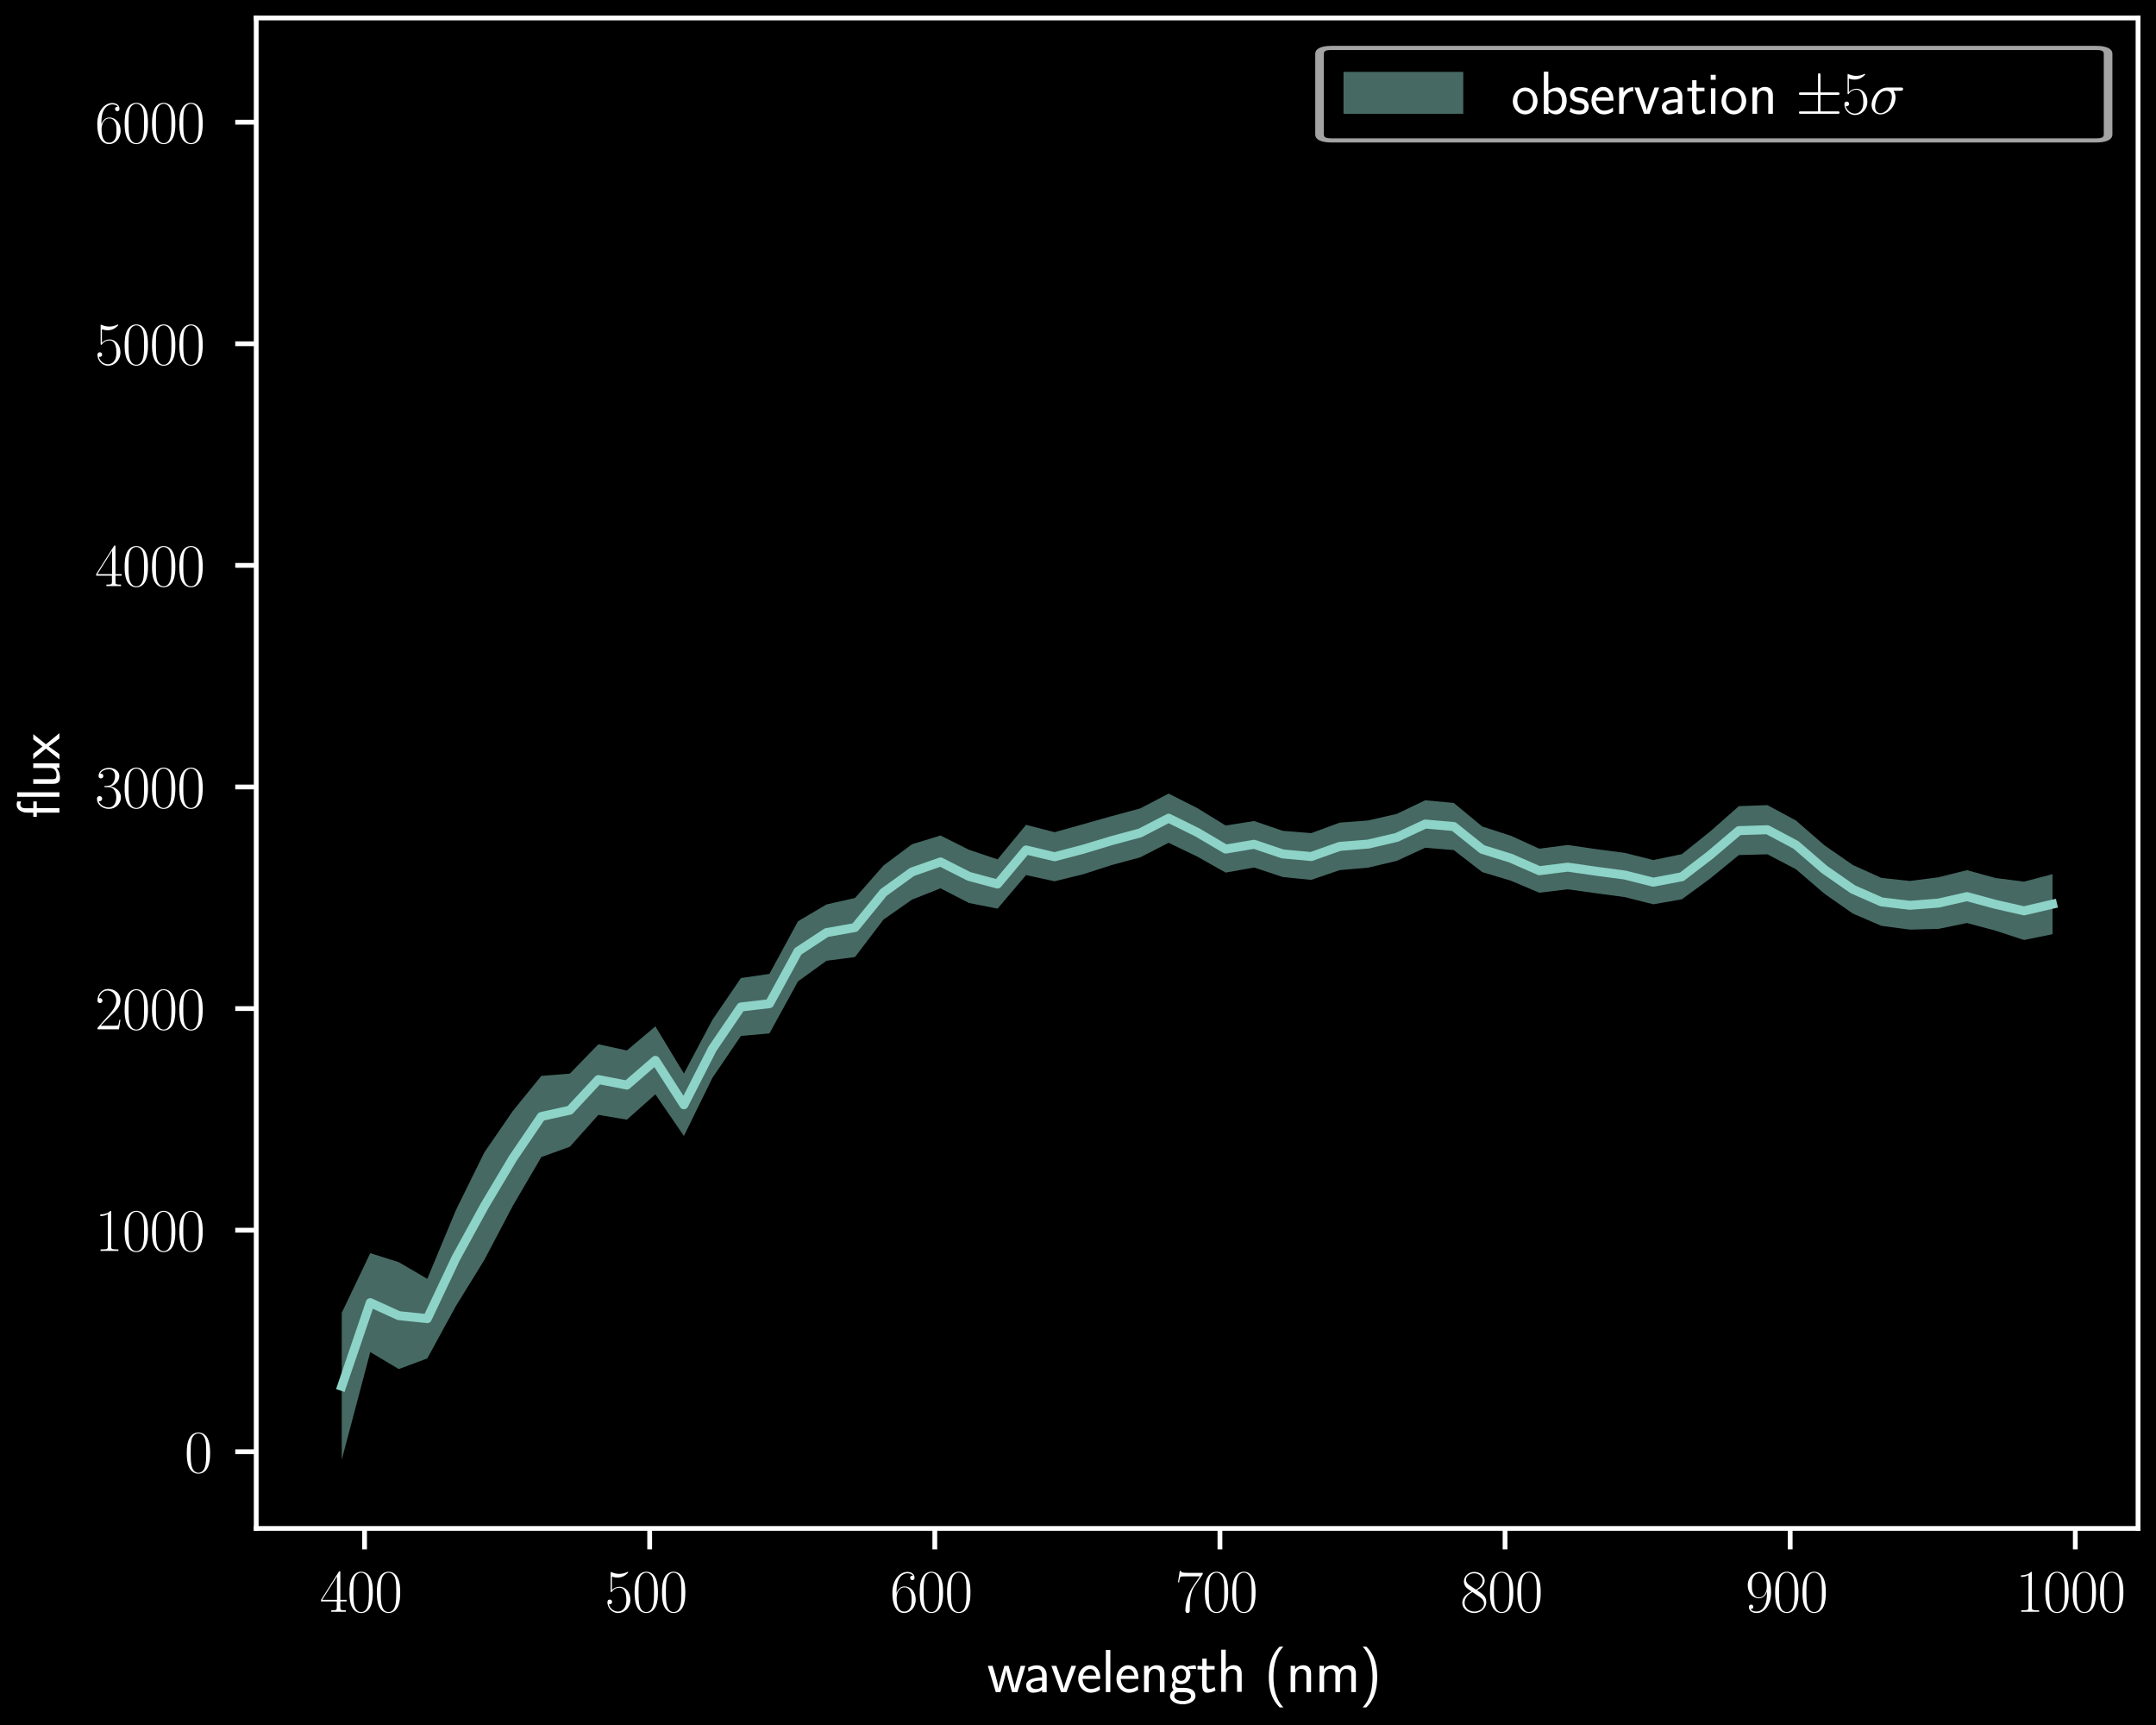 <?xml version="1.0" encoding="UTF-8" standalone="no"?>
<svg
   width="360pt"
   height="288pt"
   viewBox="0 0 360 288"
   version="1.1"
   id="svg3130"
   sodipodi:docname="empirical_extcurve_example_flux (1).svg"
   inkscape:version="1.1.2 (0a00cf5339, 2022-02-04)"
   xmlns:inkscape="http://www.inkscape.org/namespaces/inkscape"
   xmlns:sodipodi="http://sodipodi.sourceforge.net/DTD/sodipodi-0.dtd"
   xmlns:xlink="http://www.w3.org/1999/xlink"
   xmlns="http://www.w3.org/2000/svg"
   xmlns:svg="http://www.w3.org/2000/svg"
   xmlns:rdf="http://www.w3.org/1999/02/22-rdf-syntax-ns#"
   xmlns:cc="http://creativecommons.org/ns#"
   xmlns:dc="http://purl.org/dc/elements/1.1/">
  <sodipodi:namedview
     id="namedview3132"
     pagecolor="#ffffff"
     bordercolor="#999999"
     borderopacity="1"
     inkscape:pageshadow="0"
     inkscape:pageopacity="0"
     inkscape:pagecheckerboard="0"
     inkscape:document-units="pt"
     showgrid="false"
     inkscape:zoom="1.5289827"
     inkscape:cx="312.95318"
     inkscape:cy="208.30844"
     inkscape:window-width="1440"
     inkscape:window-height="836"
     inkscape:window-x="0"
     inkscape:window-y="0"
     inkscape:window-maximized="1"
     inkscape:current-layer="svg3130" />
  <defs
     id="defs2493">
    <style
       type="text/css"
       id="style2491">*{stroke-linejoin: round; stroke-linecap: butt}</style>
  </defs>
  <g
     id="patch_1">
    <path
       d="M 0,288 H 360 V 0 H 0 Z"
       id="path2495" />
  </g>
  <g
     id="patch_2">
    <path
       d="M 42.781,255.181 H 357 V 3 H 42.781 Z"
       id="path2498" />
  </g>
  <g
     id="PolyCollection_1">
    <path
       d="m 57.064,219.181 v 24.538 l 4.761,-17.976 4.761,2.831 4.761,-1.775 4.761,-8.718 4.761,-7.715 4.761,-9.046 4.761,-8.138 4.761,-1.725 4.761,-5.323 4.761,0.806 4.761,-4.235 4.761,6.955 4.761,-9.709 4.761,-6.994 4.761,-0.421 4.761,-8.68 4.761,-3.448 4.761,-0.625 4.761,-6.255 4.761,-3.327 4.761,-1.885 4.761,2.446 4.761,0.946 4.761,-5.607 4.761,1.036 4.761,-1.169 4.761,-1.532 4.761,-1.286 4.761,-2.44 4.761,2.293 4.761,2.684 4.761,-0.849 4.761,1.584 4.761,0.484 4.761,-1.631 4.761,-0.414 4.761,-1.131 4.761,-2.191 4.761,0.39 4.761,3.68 4.761,1.426 4.761,2.012 4.761,-0.574 4.761,0.671 4.761,0.639 4.761,1.196 4.761,-0.832 4.761,-3.496 4.761,-3.891 4.761,-0.127 4.761,2.493 4.761,4.085 4.761,3.326 4.761,2.041 4.761,0.63 4.761,-0.123 4.761,-0.981 4.761,1.279 4.761,1.558 4.761,-0.968 v -10.027 0 l -4.761,1.251 -4.761,-0.608 -4.761,-1.306 -4.761,1.183 -4.761,0.621 -4.761,-0.513 -4.761,-2.149 -4.761,-3.297 -4.761,-4.141 -4.761,-2.565 -4.761,0.17 -4.761,4.2 -4.761,3.818 -4.761,0.981 -4.761,-1.195 -4.761,-0.623 -4.761,-0.699 -4.761,0.62 -4.761,-2.161 -4.761,-1.537 -4.761,-3.939 -4.761,-0.444 -4.761,2.273 -4.761,1.098 -4.761,0.36 -4.761,1.754 -4.761,-0.388 -4.761,-1.634 -4.761,0.754 -4.761,-2.931 -4.761,-2.401 -4.761,2.484 -4.761,1.28 -4.761,1.348 -4.761,1.334 -4.761,-1.234 -4.761,5.769 -4.761,-1.6 -4.761,-2.384 -4.761,1.456 -4.761,3.555 -4.761,5.422 -4.761,1.077 -4.761,2.813 -4.761,8.779 -4.761,0.696 -4.761,6.971 -4.761,8.971 -4.761,-7.874 -4.761,4.02 -4.761,-1.035 -4.761,4.904 -4.761,0.378 -4.761,5.856 -4.761,6.927 -4.761,9.67 -4.761,11.429 -4.761,-2.778 -4.761,-1.507 z"
       clip-path="url(#p4f2db2c097)"
       style="fill:#8dd3c7;fill-opacity:0.5"
       id="path2501" />
  </g>
  <g
     id="matplotlib.axis_1">
    <g
       id="xtick_1">
      <g
         id="line2d_1">
        <defs
           id="defs2508">
          <path
             id="mc7f098a508"
             d="M 0,0 V 3.5"
             style="stroke:#ffffff;stroke-width:0.8" />
        </defs>
        <g
           id="g2512">
          <use
             xlink:href="#mc7f098a508"
             x="60.873"
             y="255.181"
             style="fill:#ffffff;stroke:#ffffff;stroke-width:0.8"
             id="use2510"
             width="100%"
             height="100%" />
        </g>
      </g>
      <g
         id="text_1">
        <!-- $\mathdefault{400}$ -->
        <g
           style="fill:#ffffff"
           transform="matrix(0.1,0,0,-0.1,53.401,269.1)"
           id="g2525">
          <defs
             id="defs2517">
            <path
               id="CMR17-34"
               d="m 2150,4122 c 0,134 -6,134 -121,134 L 128,1254 V 1088 H 1779 V 457 c 0,-233 -13,-297 -461,-297 H 1197 V 0 c 205,0 550,0 768,0 217,0 563,0 768,0 v 160 h -122 c -448,0 -461,64 -461,297 v 631 h 653 v 166 H 2150 Z M 1798,3703 V 1254 H 256 Z"
               transform="scale(0.016)" />
            <path
               id="CMR17-30"
               d="m 2688,2025 c 0,391 -6,1055 -275,1566 -237,448 -615,607 -947,607 -308,0 -698,-140 -941,-601 C 269,3118 243,2524 243,2025 c 0,-364 7,-919 205,-1406 275,-658 768,-747 1018,-747 294,0 742,121 1004,728 192,442 218,959 218,1425 z M 1466,-26 c -410,0 -653,351 -743,838 -70,376 -70,926 -70,1284 0,492 0,901 83,1291 122,542 480,709 730,709 262,0 601,-173 723,-696 83,-364 89,-793 89,-1304 0,-416 0,-927 -76,-1304 C 2067,95 1690,-26 1466,-26 Z"
               transform="scale(0.016)" />
          </defs>
          <use
             xlink:href="#CMR17-34"
             transform="scale(0.996)"
             id="use2519"
             x="0"
             y="0"
             width="100%"
             height="100%" />
          <use
             xlink:href="#CMR17-30"
             transform="matrix(0.996,0,0,0.996,45.69,0)"
             id="use2521"
             x="0"
             y="0"
             width="100%"
             height="100%" />
          <use
             xlink:href="#CMR17-30"
             transform="matrix(0.996,0,0,0.996,91.381,0)"
             id="use2523"
             x="0"
             y="0"
             width="100%"
             height="100%" />
        </g>
      </g>
    </g>
    <g
       id="xtick_2">
      <g
         id="line2d_2">
        <g
           id="g2531">
          <use
             xlink:href="#mc7f098a508"
             x="108.481"
             y="255.181"
             style="fill:#ffffff;stroke:#ffffff;stroke-width:0.8"
             id="use2529"
             width="100%"
             height="100%" />
        </g>
      </g>
      <g
         id="text_2">
        <!-- $\mathdefault{500}$ -->
        <g
           style="fill:#ffffff"
           transform="matrix(0.1,0,0,-0.1,101.009,269.1)"
           id="g2543">
          <defs
             id="defs2535">
            <path
               id="CMR17-35"
               d="m 730,3692 c 64,-26 326,-108 595,-108 595,0 921,327 1107,516 0,57 0,92 -38,92 -7,0 -20,0 -71,-29 -224,-105 -486,-190 -806,-190 -192,0 -480,26 -794,166 -70,32 -83,32 -89,32 -32,0 -39,-7 -39,-134 V 2203 c 0,-114 0,-146 64,-146 32,0 45,13 77,57 205,287 486,408 806,408 224,0 704,-140 704,-1233 0,-204 0,-574 -192,-868 C 1894,159 1645,25 1370,25 947,25 518,320 403,814 c 26,-7 77,-19 103,-19 83,0 243,45 243,243 0,172 -122,242 -243,242 -148,0 -244,-90 -244,-269 0,-557 442,-1139 1120,-1139 660,0 1287,568 1287,1392 0,766 -499,1360 -1120,1360 -327,0 -602,-121 -819,-350 z"
               transform="scale(0.016)" />
          </defs>
          <use
             xlink:href="#CMR17-35"
             transform="scale(0.996)"
             id="use2537"
             x="0"
             y="0"
             width="100%"
             height="100%" />
          <use
             xlink:href="#CMR17-30"
             transform="matrix(0.996,0,0,0.996,45.69,0)"
             id="use2539"
             x="0"
             y="0"
             width="100%"
             height="100%" />
          <use
             xlink:href="#CMR17-30"
             transform="matrix(0.996,0,0,0.996,91.381,0)"
             id="use2541"
             x="0"
             y="0"
             width="100%"
             height="100%" />
        </g>
      </g>
    </g>
    <g
       id="xtick_3">
      <g
         id="line2d_3">
        <g
           id="g2549">
          <use
             xlink:href="#mc7f098a508"
             x="156.09"
             y="255.181"
             style="fill:#ffffff;stroke:#ffffff;stroke-width:0.8"
             id="use2547"
             width="100%"
             height="100%" />
        </g>
      </g>
      <g
         id="text_3">
        <!-- $\mathdefault{600}$ -->
        <g
           style="fill:#ffffff"
           transform="matrix(0.1,0,0,-0.1,148.618,269.1)"
           id="g2561">
          <defs
             id="defs2553">
            <path
               id="CMR17-36"
               d="m 678,2176 c 0,1514 717,1856 1133,1856 135,0 461,-23 589,-256 -102,0 -294,0 -294,-223 0,-172 140,-230 230,-230 58,0 230,25 230,237 0,394 -320,619 -761,619 -762,0 -1562,-789 -1562,-2195 0,-1731 723,-2112 1235,-2112 621,0 1210,555 1210,1411 0,798 -518,1379 -1171,1379 -391,0 -679,-255 -839,-702 z M 1478,25 c -787,0 -787,1175 -787,1411 0,460 218,1124 813,1124 109,0 422,0 634,-440 115,-250 115,-511 115,-831 0,-345 0,-599 -135,-855 C 1978,171 1773,25 1478,25 Z"
               transform="scale(0.016)" />
          </defs>
          <use
             xlink:href="#CMR17-36"
             transform="scale(0.996)"
             id="use2555"
             x="0"
             y="0"
             width="100%"
             height="100%" />
          <use
             xlink:href="#CMR17-30"
             transform="matrix(0.996,0,0,0.996,45.69,0)"
             id="use2557"
             x="0"
             y="0"
             width="100%"
             height="100%" />
          <use
             xlink:href="#CMR17-30"
             transform="matrix(0.996,0,0,0.996,91.381,0)"
             id="use2559"
             x="0"
             y="0"
             width="100%"
             height="100%" />
        </g>
      </g>
    </g>
    <g
       id="xtick_4">
      <g
         id="line2d_4">
        <g
           id="g2567">
          <use
             xlink:href="#mc7f098a508"
             x="203.699"
             y="255.181"
             style="fill:#ffffff;stroke:#ffffff;stroke-width:0.8"
             id="use2565"
             width="100%"
             height="100%" />
        </g>
      </g>
      <g
         id="text_4">
        <!-- $\mathdefault{700}$ -->
        <g
           style="fill:#ffffff"
           transform="matrix(0.1,0,0,-0.1,196.227,269.1)"
           id="g2579">
          <defs
             id="defs2571">
            <path
               id="CMR17-37"
               d="m 2886,3941 v 140 H 1382 c -748,0 -761,84 -787,207 H 480 L 294,3094 h 116 c 19,121 64,446 140,567 39,51 512,51 621,51 H 2579 L 1869,2661 C 1395,1954 1069,999 1069,165 c 0,-76 0,-293 230,-293 231,0 231,217 231,299 v 294 c 0,1043 179,1731 473,2171 z"
               transform="scale(0.016)" />
          </defs>
          <use
             xlink:href="#CMR17-37"
             transform="scale(0.996)"
             id="use2573"
             x="0"
             y="0"
             width="100%"
             height="100%" />
          <use
             xlink:href="#CMR17-30"
             transform="matrix(0.996,0,0,0.996,45.69,0)"
             id="use2575"
             x="0"
             y="0"
             width="100%"
             height="100%" />
          <use
             xlink:href="#CMR17-30"
             transform="matrix(0.996,0,0,0.996,91.381,0)"
             id="use2577"
             x="0"
             y="0"
             width="100%"
             height="100%" />
        </g>
      </g>
    </g>
    <g
       id="xtick_5">
      <g
         id="line2d_5">
        <g
           id="g2585">
          <use
             xlink:href="#mc7f098a508"
             x="251.308"
             y="255.181"
             style="fill:#ffffff;stroke:#ffffff;stroke-width:0.8"
             id="use2583"
             width="100%"
             height="100%" />
        </g>
      </g>
      <g
         id="text_5">
        <!-- $\mathdefault{800}$ -->
        <g
           style="fill:#ffffff"
           transform="matrix(0.1,0,0,-0.1,243.836,269.1)"
           id="g2597">
          <defs
             id="defs2589">
            <path
               id="CMR17-38"
               d="m 1741,2264 c 403,203 813,509 813,999 0,578 -564,916 -1082,916 -582,0 -1094,-420 -1094,-999 0,-159 38,-433 288,-675 64,-63 332,-254 505,-375 C 883,1983 211,1634 211,934 211,279 838,-128 1459,-128 c 685,0 1261,490 1261,1138 0,580 -390,847 -646,1019 z m -839,558 c -51,32 -307,229 -307,529 0,388 403,681 864,681 506,0 877,-356 877,-770 0,-593 -666,-931 -698,-931 -6,0 -12,0 -64,39 z M 2080,1519 c 96,-70 403,-279 403,-668 C 2483,381 2010,25 1472,25 890,25 448,438 448,940 c 0,503 390,922 832,1120 z"
               transform="scale(0.016)" />
          </defs>
          <use
             xlink:href="#CMR17-38"
             transform="scale(0.996)"
             id="use2591"
             x="0"
             y="0"
             width="100%"
             height="100%" />
          <use
             xlink:href="#CMR17-30"
             transform="matrix(0.996,0,0,0.996,45.69,0)"
             id="use2593"
             x="0"
             y="0"
             width="100%"
             height="100%" />
          <use
             xlink:href="#CMR17-30"
             transform="matrix(0.996,0,0,0.996,91.381,0)"
             id="use2595"
             x="0"
             y="0"
             width="100%"
             height="100%" />
        </g>
      </g>
    </g>
    <g
       id="xtick_6">
      <g
         id="line2d_6">
        <g
           id="g2603">
          <use
             xlink:href="#mc7f098a508"
             x="298.917"
             y="255.181"
             style="fill:#ffffff;stroke:#ffffff;stroke-width:0.8"
             id="use2601"
             width="100%"
             height="100%" />
        </g>
      </g>
      <g
         id="text_6">
        <!-- $\mathdefault{900}$ -->
        <g
           style="fill:#ffffff"
           transform="matrix(0.1,0,0,-0.1,291.445,269.1)"
           id="g2615">
          <defs
             id="defs2607">
            <path
               id="CMR17-39"
               d="M 2253,1864 C 2253,464 1670,31 1190,31 c -147,0 -505,0 -652,263 166,-26 288,63 288,224 0,174 -141,231 -231,231 -57,0 -230,-26 -230,-243 0,-435 377,-634 838,-634 736,0 1485,802 1485,2201 0,1744 -717,2106 -1203,2106 -634,0 -1242,-551 -1242,-1401 0,-787 519,-1370 1171,-1370 538,0 775,495 839,704 z m -826,-354 c -173,0 -416,32 -614,412 -135,247 -135,539 -135,849 0,375 0,634 180,913 89,133 256,348 627,348 755,0 755,-1147 755,-1400 0,-450 -205,-1122 -813,-1122 z"
               transform="scale(0.016)" />
          </defs>
          <use
             xlink:href="#CMR17-39"
             transform="scale(0.996)"
             id="use2609"
             x="0"
             y="0"
             width="100%"
             height="100%" />
          <use
             xlink:href="#CMR17-30"
             transform="matrix(0.996,0,0,0.996,45.69,0)"
             id="use2611"
             x="0"
             y="0"
             width="100%"
             height="100%" />
          <use
             xlink:href="#CMR17-30"
             transform="matrix(0.996,0,0,0.996,91.381,0)"
             id="use2613"
             x="0"
             y="0"
             width="100%"
             height="100%" />
        </g>
      </g>
    </g>
    <g
       id="xtick_7">
      <g
         id="line2d_7">
        <g
           id="g2621">
          <use
             xlink:href="#mc7f098a508"
             x="346.526"
             y="255.181"
             style="fill:#ffffff;stroke:#ffffff;stroke-width:0.8"
             id="use2619"
             width="100%"
             height="100%" />
        </g>
      </g>
      <g
         id="text_7">
        <!-- $\mathdefault{1000}$ -->
        <g
           style="fill:#ffffff"
           transform="matrix(0.1,0,0,-0.1,336.563,269.1)"
           id="g2635">
          <defs
             id="defs2625">
            <path
               id="CMR17-31"
               d="m 1702,4058 c 0,134 -6,134 -96,134 -249,-276 -627,-365 -985,-365 -19,0 -51,0 -58,-19 -6,-13 -6,-26 -6,-160 198,0 531,38 787,191 V 461 C 1344,236 1331,160 781,160 H 589 V 0 c 307,0 627,0 934,0 307,0 627,0 935,0 v 160 h -192 c -551,0 -564,70 -564,298 z"
               transform="scale(0.016)" />
          </defs>
          <use
             xlink:href="#CMR17-31"
             transform="scale(0.996)"
             id="use2627"
             x="0"
             y="0"
             width="100%"
             height="100%" />
          <use
             xlink:href="#CMR17-30"
             transform="matrix(0.996,0,0,0.996,45.69,0)"
             id="use2629"
             x="0"
             y="0"
             width="100%"
             height="100%" />
          <use
             xlink:href="#CMR17-30"
             transform="matrix(0.996,0,0,0.996,91.381,0)"
             id="use2631"
             x="0"
             y="0"
             width="100%"
             height="100%" />
          <use
             xlink:href="#CMR17-30"
             transform="matrix(0.996,0,0,0.996,137.071,0)"
             id="use2633"
             x="0"
             y="0"
             width="100%"
             height="100%" />
        </g>
      </g>
    </g>
    <g
       id="text_8">
      <!-- wavelength (nm) -->
      <g
         style="fill:#ffffff"
         transform="matrix(0.1,0,0,-0.1,164.814,282.509)"
         id="g2681">
        <defs
           id="defs2651">
          <path
             id="CMSS17-77"
             d="M 4013,2752 H 3526 L 3187,1601 C 3117,1358 2918,685 2893,371 h -7 c -12,193 -121,653 -300,1262 L 2259,2752 H 1818 L 1498,1658 C 1338,1101 1216,627 1203,371 h -6 C 1171,749 909,1633 870,1773 L 582,2752 H 83 L 915,0 h 487 c 332,1096 588,1943 608,2370 12,-210 121,-663 185,-886 L 2618,0 h 563 z"
             transform="scale(0.016)" />
          <path
             id="CMSS17-61"
             d="m 2406,1791 c 0,601 -428,1017 -1004,1017 -282,0 -589,-51 -941,-255 l 38,-418 c 160,113 435,297 896,297 327,0 525,-252 525,-650 V 1536 C 896,1536 256,1238 256,726 256,461 416,-64 947,-64 c 96,0 615,0 986,281 V -19 h 473 z M 1920,816 c 0,-115 0,-268 -192,-382 -166,-109 -378,-109 -467,-109 -320,0 -538,186 -538,419 0,467 999,467 1197,467 z"
             transform="scale(0.016)" />
          <path
             id="CMSS17-76"
             d="M 2675,2752 H 2176 L 1747,1556 C 1613,1165 1421,627 1389,352 h -7 c -12,116 -64,282 -96,397 -38,141 -89,307 -128,423 L 595,2752 H 83 L 1094,0 h 570 z"
             transform="scale(0.016)" />
          <path
             id="CMSS17-65"
             d="m 2502,1377 c 0,213 -12,626 -217,968 -224,368 -589,471 -864,471 C 755,2816 192,2188 192,1375 192,582 774,-64 1510,-64 c 288,0 640,83 960,312 0,26 -12,166 -19,172 0,13 -19,210 -19,236 C 2125,407 1773,325 1517,325 1107,325 666,667 646,1377 Z M 698,1728 c 83,356 364,693 723,693 96,0 544,0 659,-693 z"
             transform="scale(0.016)" />
          <path
             id="CMSS17-6c"
             d="M 947,4416 H 474 V 0 h 473 z"
             transform="scale(0.016)" />
          <path
             id="CMSS17-6e"
             d="m 2618,1877 c 0,406 -96,939 -820,939 -409,0 -678,-210 -857,-427 v 369 H 474 V 0 h 486 v 1559 c 0,405 154,869 589,869 563,0 582,-380 582,-599 V 0 h 487 z"
             transform="scale(0.016)" />
          <path
             id="CMSS17-67"
             d="m 2848,2808 c -365,0 -678,-70 -934,-191 -212,160 -429,191 -576,191 -557,0 -980,-459 -980,-994 0,-346 192,-607 205,-619 C 448,1035 384,863 384,672 384,448 474,289 544,200 211,-3 166,-314 166,-435 c 0,-463 583,-845 1332,-845 755,0 1337,382 1337,852 0,876 -979,876 -1248,876 h -518 c -96,0 -352,0 -352,343 0,130 57,213 64,219 96,-70 294,-178 557,-178 531,0 972,446 972,995 0,305 -140,528 -198,605 h 19 c 19,0 288,0 384,0 205,0 224,-3 403,-13 z M 1338,1182 c -218,0 -525,133 -525,641 0,552 352,641 518,641 218,0 525,-133 525,-641 0,-552 -352,-641 -518,-641 z M 1581,-10 c 153,0 800,0 800,-432 0,-272 -397,-487 -877,-487 -486,0 -883,209 -883,494 0,32 0,425 441,425 z"
             transform="scale(0.016)" />
          <path
             id="CMSS17-74"
             d="m 1069,2368 h 832 v 369 h -832 v 783 H 614 V 2737 H 109 V 2368 H 602 V 749 c 0,-365 83,-813 505,-813 320,0 615,89 896,236 L 1901,548 C 1747,414 1562,337 1363,337 c -281,0 -294,359 -294,519 z"
             transform="scale(0.016)" />
          <path
             id="CMSS17-68"
             d="m 2618,1891 c 0,401 -96,929 -820,929 -403,0 -665,-197 -851,-413 V 4448 H 474 V 32 h 486 v 1541 c 0,400 154,859 589,859 563,0 582,-376 582,-593 V 32 h 487 z"
             transform="scale(0.016)" />
          <path
             id="CMSS17-28"
             d="M 1613,4768 C 1267,4417 474,3601 474,1588 c 0,-2021 793,-2831 1139,-3188 h 390 C 1216,-784 960,357 960,1581 c 0,1217 243,2365 1043,3187 z"
             transform="scale(0.016)" />
          <path
             id="CMSS17-6d"
             d="m 4288,1877 c 0,431 -109,939 -826,939 -480,0 -768,-300 -896,-485 -115,339 -384,485 -768,485 -435,0 -710,-248 -857,-427 v 369 H 474 V 0 h 486 v 1559 c 0,380 141,869 595,869 583,0 583,-412 583,-599 V 0 h 486 v 1559 c 0,380 141,869 595,869 583,0 583,-412 583,-599 V 0 h 486 z"
             transform="scale(0.016)" />
          <path
             id="CMSS17-29"
             d="m 723,-1600 c 346,351 1139,1167 1139,3181 0,2020 -793,2830 -1139,3187 H 333 C 1120,3952 1376,2811 1376,1588 1376,370 1133,-778 333,-1600 Z"
             transform="scale(0.016)" />
        </defs>
        <use
           xlink:href="#CMSS17-77"
           transform="scale(0.996)"
           id="use2653"
           x="0"
           y="0"
           width="100%"
           height="100%" />
        <use
           xlink:href="#CMSS17-61"
           transform="matrix(0.996,0,0,0.996,61.217,0)"
           id="use2655"
           x="0"
           y="0"
           width="100%"
           height="100%" />
        <use
           xlink:href="#CMSS17-76"
           transform="matrix(0.996,0,0,0.996,106.139,0)"
           id="use2657"
           x="0"
           y="0"
           width="100%"
           height="100%" />
        <use
           xlink:href="#CMSS17-65"
           transform="matrix(0.996,0,0,0.996,149.139,0)"
           id="use2659"
           x="0"
           y="0"
           width="100%"
           height="100%" />
        <use
           xlink:href="#CMSS17-6c"
           transform="matrix(0.996,0,0,0.996,190.778,0)"
           id="use2661"
           x="0"
           y="0"
           width="100%"
           height="100%" />
        <use
           xlink:href="#CMSS17-65"
           transform="matrix(0.996,0,0,0.996,212.959,0)"
           id="use2663"
           x="0"
           y="0"
           width="100%"
           height="100%" />
        <use
           xlink:href="#CMSS17-6e"
           transform="matrix(0.996,0,0,0.996,254.598,0)"
           id="use2665"
           x="0"
           y="0"
           width="100%"
           height="100%" />
        <use
           xlink:href="#CMSS17-67"
           transform="matrix(0.996,0,0,0.996,302.802,0)"
           id="use2667"
           x="0"
           y="0"
           width="100%"
           height="100%" />
        <use
           xlink:href="#CMSS17-74"
           transform="matrix(0.996,0,0,0.996,349.646,0)"
           id="use2669"
           x="0"
           y="0"
           width="100%"
           height="100%" />
        <use
           xlink:href="#CMSS17-68"
           transform="matrix(0.996,0,0,0.996,383.478,0)"
           id="use2671"
           x="0"
           y="0"
           width="100%"
           height="100%" />
        <use
           xlink:href="#CMSS17-28"
           transform="matrix(0.996,0,0,0.996,462.912,0)"
           id="use2673"
           x="0"
           y="0"
           width="100%"
           height="100%" />
        <use
           xlink:href="#CMSS17-6e"
           transform="matrix(0.996,0,0,0.996,499.346,0)"
           id="use2675"
           x="0"
           y="0"
           width="100%"
           height="100%" />
        <use
           xlink:href="#CMSS17-6d"
           transform="matrix(0.996,0,0,0.996,547.551,0)"
           id="use2677"
           x="0"
           y="0"
           width="100%"
           height="100%" />
        <use
           xlink:href="#CMSS17-29"
           transform="matrix(0.996,0,0,0.996,621.78,0)"
           id="use2679"
           x="0"
           y="0"
           width="100%"
           height="100%" />
      </g>
    </g>
  </g>
  <g
     id="matplotlib.axis_2">
    <g
       id="ytick_1">
      <g
         id="line2d_8">
        <defs
           id="defs2686">
          <path
             id="m7441fdd883"
             d="M 0,0 H -3.5"
             style="stroke:#ffffff;stroke-width:0.8" />
        </defs>
        <g
           id="g2690">
          <use
             xlink:href="#m7441fdd883"
             x="42.781"
             y="242.382"
             style="fill:#ffffff;stroke:#ffffff;stroke-width:0.8"
             id="use2688"
             width="100%"
             height="100%" />
        </g>
      </g>
      <g
         id="text_9">
        <!-- $\mathdefault{0}$ -->
        <g
           style="fill:#ffffff"
           transform="matrix(0.1,0,0,-0.1,30.8,245.841)"
           id="g2695">
          <use
             xlink:href="#CMR17-30"
             transform="scale(0.996)"
             id="use2693"
             x="0"
             y="0"
             width="100%"
             height="100%" />
        </g>
      </g>
    </g>
    <g
       id="ytick_2">
      <g
         id="line2d_9">
        <g
           id="g2701">
          <use
             xlink:href="#m7441fdd883"
             x="42.781"
             y="205.385"
             style="fill:#ffffff;stroke:#ffffff;stroke-width:0.8"
             id="use2699"
             width="100%"
             height="100%" />
        </g>
      </g>
      <g
         id="text_10">
        <!-- $\mathdefault{1000}$ -->
        <g
           style="fill:#ffffff"
           transform="matrix(0.1,0,0,-0.1,15.856,208.844)"
           id="g2712">
          <use
             xlink:href="#CMR17-31"
             transform="scale(0.996)"
             id="use2704"
             x="0"
             y="0"
             width="100%"
             height="100%" />
          <use
             xlink:href="#CMR17-30"
             transform="matrix(0.996,0,0,0.996,45.69,0)"
             id="use2706"
             x="0"
             y="0"
             width="100%"
             height="100%" />
          <use
             xlink:href="#CMR17-30"
             transform="matrix(0.996,0,0,0.996,91.381,0)"
             id="use2708"
             x="0"
             y="0"
             width="100%"
             height="100%" />
          <use
             xlink:href="#CMR17-30"
             transform="matrix(0.996,0,0,0.996,137.071,0)"
             id="use2710"
             x="0"
             y="0"
             width="100%"
             height="100%" />
        </g>
      </g>
    </g>
    <g
       id="ytick_3">
      <g
         id="line2d_10">
        <g
           id="g2718">
          <use
             xlink:href="#m7441fdd883"
             x="42.781"
             y="168.388"
             style="fill:#ffffff;stroke:#ffffff;stroke-width:0.8"
             id="use2716"
             width="100%"
             height="100%" />
        </g>
      </g>
      <g
         id="text_11">
        <!-- $\mathdefault{2000}$ -->
        <g
           style="fill:#ffffff"
           transform="matrix(0.1,0,0,-0.1,15.856,171.847)"
           id="g2732">
          <defs
             id="defs2722">
            <path
               id="CMR17-32"
               d="M 2669,989 H 2554 C 2490,536 2438,459 2413,420 2381,369 1920,369 1830,369 H 602 c 230,250 678,703 1222,1228 390,370 845,805 845,1438 0,755 -602,1189 -1274,1189 -704,0 -1133,-620 -1133,-1194 0,-250 186,-282 263,-282 64,0 256,39 256,262 0,197 -167,254 -256,254 -39,0 -77,-6 -103,-19 122,545 493,813 884,813 556,0 921,-441 921,-1023 0,-556 -326,-1035 -691,-1451 L 262,146 V 0 h 2253 z"
               transform="scale(0.016)" />
          </defs>
          <use
             xlink:href="#CMR17-32"
             transform="scale(0.996)"
             id="use2724"
             x="0"
             y="0"
             width="100%"
             height="100%" />
          <use
             xlink:href="#CMR17-30"
             transform="matrix(0.996,0,0,0.996,45.69,0)"
             id="use2726"
             x="0"
             y="0"
             width="100%"
             height="100%" />
          <use
             xlink:href="#CMR17-30"
             transform="matrix(0.996,0,0,0.996,91.381,0)"
             id="use2728"
             x="0"
             y="0"
             width="100%"
             height="100%" />
          <use
             xlink:href="#CMR17-30"
             transform="matrix(0.996,0,0,0.996,137.071,0)"
             id="use2730"
             x="0"
             y="0"
             width="100%"
             height="100%" />
        </g>
      </g>
    </g>
    <g
       id="ytick_4">
      <g
         id="line2d_11">
        <g
           id="g2738">
          <use
             xlink:href="#m7441fdd883"
             x="42.781"
             y="131.39"
             style="fill:#ffffff;stroke:#ffffff;stroke-width:0.8"
             id="use2736"
             width="100%"
             height="100%" />
        </g>
      </g>
      <g
         id="text_12">
        <!-- $\mathdefault{3000}$ -->
        <g
           style="fill:#ffffff"
           transform="matrix(0.1,0,0,-0.1,15.856,134.85)"
           id="g2752">
          <defs
             id="defs2742">
            <path
               id="CMR17-33"
               d="m 1414,2157 c 570,0 820,-495 820,-1067 C 2234,320 1824,25 1453,25 1114,25 563,194 390,693 c 32,-13 64,-13 96,-13 154,0 269,102 269,268 0,185 -141,268 -269,268 -108,0 -275,-51 -275,-290 0,-591 576,-1054 1255,-1054 710,0 1254,558 1254,1213 0,622 -512,1072 -1120,1142 486,101 954,529 954,1102 0,491 -506,850 -1082,850 -582,0 -1094,-350 -1094,-850 0,-219 166,-257 249,-257 135,0 250,83 250,249 0,165 -115,248 -250,248 -25,0 -57,0 -83,-12 186,402 691,475 915,475 224,0 647,-107 647,-712 0,-177 -26,-492 -244,-770 -192,-246 -409,-246 -620,-266 -32,0 -180,-15 -205,-15 -45,-6 -71,-12 -71,-61 0,-45 7,-51 135,-51 z"
               transform="scale(0.016)" />
          </defs>
          <use
             xlink:href="#CMR17-33"
             transform="scale(0.996)"
             id="use2744"
             x="0"
             y="0"
             width="100%"
             height="100%" />
          <use
             xlink:href="#CMR17-30"
             transform="matrix(0.996,0,0,0.996,45.69,0)"
             id="use2746"
             x="0"
             y="0"
             width="100%"
             height="100%" />
          <use
             xlink:href="#CMR17-30"
             transform="matrix(0.996,0,0,0.996,91.381,0)"
             id="use2748"
             x="0"
             y="0"
             width="100%"
             height="100%" />
          <use
             xlink:href="#CMR17-30"
             transform="matrix(0.996,0,0,0.996,137.071,0)"
             id="use2750"
             x="0"
             y="0"
             width="100%"
             height="100%" />
        </g>
      </g>
    </g>
    <g
       id="ytick_5">
      <g
         id="line2d_12">
        <g
           id="g2758">
          <use
             xlink:href="#m7441fdd883"
             x="42.781"
             y="94.393"
             style="fill:#ffffff;stroke:#ffffff;stroke-width:0.8"
             id="use2756"
             width="100%"
             height="100%" />
        </g>
      </g>
      <g
         id="text_13">
        <!-- $\mathdefault{4000}$ -->
        <g
           style="fill:#ffffff"
           transform="matrix(0.1,0,0,-0.1,15.856,97.852)"
           id="g2769">
          <use
             xlink:href="#CMR17-34"
             transform="scale(0.996)"
             id="use2761"
             x="0"
             y="0"
             width="100%"
             height="100%" />
          <use
             xlink:href="#CMR17-30"
             transform="matrix(0.996,0,0,0.996,45.69,0)"
             id="use2763"
             x="0"
             y="0"
             width="100%"
             height="100%" />
          <use
             xlink:href="#CMR17-30"
             transform="matrix(0.996,0,0,0.996,91.381,0)"
             id="use2765"
             x="0"
             y="0"
             width="100%"
             height="100%" />
          <use
             xlink:href="#CMR17-30"
             transform="matrix(0.996,0,0,0.996,137.071,0)"
             id="use2767"
             x="0"
             y="0"
             width="100%"
             height="100%" />
        </g>
      </g>
    </g>
    <g
       id="ytick_6">
      <g
         id="line2d_13">
        <g
           id="g2775">
          <use
             xlink:href="#m7441fdd883"
             x="42.781"
             y="57.396"
             style="fill:#ffffff;stroke:#ffffff;stroke-width:0.8"
             id="use2773"
             width="100%"
             height="100%" />
        </g>
      </g>
      <g
         id="text_14">
        <!-- $\mathdefault{5000}$ -->
        <g
           style="fill:#ffffff"
           transform="matrix(0.1,0,0,-0.1,15.856,60.855)"
           id="g2786">
          <use
             xlink:href="#CMR17-35"
             transform="scale(0.996)"
             id="use2778"
             x="0"
             y="0"
             width="100%"
             height="100%" />
          <use
             xlink:href="#CMR17-30"
             transform="matrix(0.996,0,0,0.996,45.69,0)"
             id="use2780"
             x="0"
             y="0"
             width="100%"
             height="100%" />
          <use
             xlink:href="#CMR17-30"
             transform="matrix(0.996,0,0,0.996,91.381,0)"
             id="use2782"
             x="0"
             y="0"
             width="100%"
             height="100%" />
          <use
             xlink:href="#CMR17-30"
             transform="matrix(0.996,0,0,0.996,137.071,0)"
             id="use2784"
             x="0"
             y="0"
             width="100%"
             height="100%" />
        </g>
      </g>
    </g>
    <g
       id="ytick_7">
      <g
         id="line2d_14">
        <g
           id="g2792">
          <use
             xlink:href="#m7441fdd883"
             x="42.781"
             y="20.399"
             style="fill:#ffffff;stroke:#ffffff;stroke-width:0.8"
             id="use2790"
             width="100%"
             height="100%" />
        </g>
      </g>
      <g
         id="text_15">
        <!-- $\mathdefault{6000}$ -->
        <g
           style="fill:#ffffff"
           transform="matrix(0.1,0,0,-0.1,15.856,23.858)"
           id="g2803">
          <use
             xlink:href="#CMR17-36"
             transform="scale(0.996)"
             id="use2795"
             x="0"
             y="0"
             width="100%"
             height="100%" />
          <use
             xlink:href="#CMR17-30"
             transform="matrix(0.996,0,0,0.996,45.69,0)"
             id="use2797"
             x="0"
             y="0"
             width="100%"
             height="100%" />
          <use
             xlink:href="#CMR17-30"
             transform="matrix(0.996,0,0,0.996,91.381,0)"
             id="use2799"
             x="0"
             y="0"
             width="100%"
             height="100%" />
          <use
             xlink:href="#CMR17-30"
             transform="matrix(0.996,0,0,0.996,137.071,0)"
             id="use2801"
             x="0"
             y="0"
             width="100%"
             height="100%" />
        </g>
      </g>
    </g>
    <g
       id="text_16">
      <!-- flux -->
      <g
         style="fill:#ffffff"
         transform="matrix(0,-0.1,-0.1,0,9.919,136.632)"
         id="g2818">
        <defs
           id="defs2810">
          <path
             id="CMSS17-d"
             d="m 1075,2368 h 698 v 369 h -711 v 841 c 0,341 154,514 359,514 173,0 333,-71 352,-83 v 420 c -51,13 -199,51 -352,51 -480,0 -819,-487 -819,-1108 V 2737 H 160 V 2368 H 602 V 0 h 473 z M 2733,4429 H 2259 V 0 h 474 z"
             transform="scale(0.016)" />
          <path
             id="CMSS17-75"
             d="M 2618,2739 H 2131 V 972 C 2131,498 1786,306 1421,306 998,306 960,447 960,709 V 2739 H 474 V 678 c 0,-499 172,-742 614,-742 218,0 710,51 1056,370 V 0 h 474 z"
             transform="scale(0.016)" />
          <path
             id="CMSS17-78"
             d="M 1587,1414 2656,2739 H 2099 L 1363,1777 602,2739 H 32 L 1139,1414 0,0 H 563 L 1363,1121 2195,0 h 563 z"
             transform="scale(0.016)" />
        </defs>
        <use
           xlink:href="#CMSS17-d"
           transform="scale(0.996)"
           id="use2812"
           x="0"
           y="0"
           width="100%"
           height="100%" />
        <use
           xlink:href="#CMSS17-75"
           transform="matrix(0.996,0,0,0.996,50.127,0)"
           id="use2814"
           x="0"
           y="0"
           width="100%"
           height="100%" />
        <use
           xlink:href="#CMSS17-78"
           transform="matrix(0.996,0,0,0.996,98.332,0)"
           id="use2816"
           x="0"
           y="0"
           width="100%"
           height="100%" />
      </g>
    </g>
  </g>
  <g
     id="line2d_15">
    <path
       d="m 57.064,231.45 4.761,-13.965 4.761,2.169 4.761,0.501 4.761,-10.074 4.761,-8.693 4.761,-7.987 4.761,-6.997 4.761,-1.052 4.761,-5.113 4.761,0.92 4.761,-4.127 4.761,7.415 4.761,-9.34 4.761,-6.982 4.761,-0.558 4.761,-8.729 4.761,-3.131 4.761,-0.851 4.761,-5.838 4.761,-3.441 4.761,-1.671 4.761,2.415 4.761,1.273 4.761,-5.688 4.761,1.135 4.761,-1.251 4.761,-1.44 4.761,-1.283 4.761,-2.462 4.761,2.347 4.761,2.808 4.761,-0.801 4.761,1.609 4.761,0.436 4.761,-1.693 4.761,-0.387 4.761,-1.115 4.761,-2.232 4.761,0.417 4.761,3.81 4.761,1.481 4.761,2.087 4.761,-0.597 4.761,0.685 4.761,0.631 4.761,1.195 4.761,-0.907 4.761,-3.657 4.761,-4.045 4.761,-0.148 4.761,2.529 4.761,4.113 4.761,3.311 4.761,2.095 4.761,0.572 4.761,-0.372 4.761,-1.082 4.761,1.292 4.761,1.083 4.761,-1.11"
       clip-path="url(#p4f2db2c097)"
       style="fill:none;stroke:#8dd3c7;stroke-width:1.5;stroke-linecap:square"
       id="path2822" />
  </g>
  <g
     id="line2d_17" />
  <g
     id="line2d_18" />
  <g
     id="patch_3">
    <path
       d="M 42.781,255.181 V 3"
       style="fill:none;stroke:#ffffff;stroke-width:0.8;stroke-linecap:square;stroke-linejoin:miter"
       id="path2830" />
  </g>
  <g
     id="patch_4">
    <path
       d="M 357,255.181 V 3"
       style="fill:none;stroke:#ffffff;stroke-width:0.8;stroke-linecap:square;stroke-linejoin:miter"
       id="path2833" />
  </g>
  <g
     id="patch_5">
    <path
       d="M 42.781,255.181 H 357"
       style="fill:none;stroke:#ffffff;stroke-width:0.8;stroke-linecap:square;stroke-linejoin:miter"
       id="path2836" />
  </g>
  <g
     id="patch_6">
    <path
       d="M 42.781,3 H 357"
       style="fill:none;stroke:#ffffff;stroke-width:0.8;stroke-linecap:square;stroke-linejoin:miter"
       id="path2839" />
  </g>
  <g
     id="patch_7"
     transform="matrix(1,0,0,0.484,0,4.13)"
     style="stroke-width:1.438">
    <path
       d="m 222.331,39.9 h 127.669 q 2,0 2,-2 V 10 q 0,-2 -2,-2 H 222.331 q -2,0 -2,2 v 27.9 q 0,2 2,2 z"
       style="opacity:0.8;stroke:#cccccc;stroke-width:1.438;stroke-linejoin:miter"
       id="path3027" />
  </g>
  <g
     id="patch_8">
    <path
       d="m 224.331,19 h 20 v -7 h -20 z"
       style="fill:#8dd3c7;fill-opacity:0.5"
       id="path3030" />
  </g>
  <g
     id="text_19">
    <!-- observation $\pm 5\sigma$ -->
    <g
       style="fill:#ffffff"
       transform="matrix(0.1,0,0,-0.1,252.331,19)"
       id="g3068">
      <defs
         id="defs3038">
        <path
           id="CMSS17-62"
           d="M 954,4416 H 480 V -13 h 486 v 287 c 244,-236 538,-338 800,-338 615,0 1114,613 1114,1416 0,734 -384,1404 -954,1404 -403,0 -761,-165 -972,-337 z m 12,-2370 c 141,176 340,322 621,322 378,0 807,-271 807,-1016 0,-794 -512,-1027 -864,-1027 -128,0 -263,31 -391,139 C 966,615 966,709 966,797 Z"
           transform="scale(0.016)" />
        <path
           id="CMSS17-73"
           d="m 2061,2627 c -378,180 -672,180 -864,180 -455,0 -999,-159 -999,-804 0,-644 704,-785 896,-824 295,-57 621,-121 621,-439 0,-403 -461,-403 -544,-403 -256,0 -608,70 -928,301 L 166,210 C 531,0 883,-64 1178,-64 c 787,0 985,480 985,845 0,313 -179,524 -301,620 -211,167 -288,186 -812,295 -90,13 -404,83 -404,370 0,366 404,366 493,366 416,0 672,-129 845,-224 z"
           transform="scale(0.016)" />
        <path
           id="CMSS17-72"
           d="m 954,1363 c 0,602 441,1005 1004,1005 v 421 c -409,0 -793,-204 -1024,-536 v 505 H 480 V 0 h 474 z"
           transform="scale(0.016)" />
        <path
           id="CMSY10-6"
           d="m 2618,1984 h 1779 c 109,0 224,0 224,128 0,128 -115,128 -224,128 H 2618 v 1778 c 0,103 0,238 -128,238 -128,0 -128,-116 -128,-218 V 2240 H 576 c -109,0 -224,0 -224,-128 0,-128 115,-128 224,-128 H 2362 V 256 H 576 C 467,256 352,256 352,128 352,0 467,0 576,0 h 3821 c 109,0 224,0 224,128 0,128 -115,128 -224,128 H 2618 Z"
           transform="scale(0.016)" />
        <path
           id="CMMI12-1b"
           d="m 3251,2408 c 83,0 295,0 295,204 0,140 -122,140 -237,140 H 1894 C 934,2752 243,1686 243,932 c 0,-542 352,-996 928,-996 755,0 1581,811 1581,1769 0,249 -58,491 -211,703 z M 1178,64 c -327,0 -564,249 -564,690 0,383 231,1654 1172,1654 275,0 582,-134 582,-627 0,-223 -102,-760 -326,-1129 C 1811,275 1466,64 1178,64 Z"
           transform="scale(0.016)" />
      </defs>
      <path
         id="use3040"
         d="m 44.038,21.108 c 0,12.765 -9.465,22.727 -20.626,22.727 -11.457,0 -20.719,-10.258 -20.719,-22.727 0,-12.64 9.558,-22.105 20.626,-22.105 11.348,0 20.719,9.76 20.719,22.105 z M 23.412,5.246 c -7.067,0 -13.154,5.791 -13.154,16.672 0,11.566 7.083,15.862 13.06,15.862 6.476,0 13.138,-4.686 13.138,-15.862 0,-11.286 -6.476,-16.672 -13.045,-16.672 z"
         style="stroke-width:0.016" />
      <use
         xlink:href="#CMSS17-62"
         transform="matrix(0.996,0,0,0.996,46.844,0)"
         id="use3042"
         x="0"
         y="0"
         width="100%"
         height="100%" />
      <use
         xlink:href="#CMSS17-73"
         transform="matrix(0.996,0,0,0.996,95.049,0)"
         id="use3044"
         x="0"
         y="0"
         width="100%"
         height="100%" />
      <use
         xlink:href="#CMSS17-65"
         transform="matrix(0.996,0,0,0.996,130.962,0)"
         id="use3046"
         x="0"
         y="0"
         width="100%"
         height="100%" />
      <use
         xlink:href="#CMSS17-72"
         transform="matrix(0.996,0,0,0.996,172.601,0)"
         id="use3048"
         x="0"
         y="0"
         width="100%"
         height="100%" />
      <use
         xlink:href="#CMSS17-76"
         transform="matrix(0.996,0,0,0.996,204.511,0)"
         id="use3050"
         x="0"
         y="0"
         width="100%"
         height="100%" />
      <use
         xlink:href="#CMSS17-61"
         transform="matrix(0.996,0,0,0.996,247.511,0)"
         id="use3052"
         x="0"
         y="0"
         width="100%"
         height="100%" />
      <use
         xlink:href="#CMSS17-74"
         transform="matrix(0.996,0,0,0.996,292.433,0)"
         id="use3054"
         x="0"
         y="0"
         width="100%"
         height="100%" />
      <path
         id="use3056"
         d="m 341.504,65.115 h -8.359 v -8.328 h 8.359 z m -0.498,-22.478 h -7.363 V 0 h 7.363 z"
         style="stroke-width:0.016" />
      <path
         id="use3058"
         d="m 392.483,21.108 c 0,12.765 -9.465,22.727 -20.626,22.727 -11.457,0 -20.719,-10.258 -20.719,-22.727 0,-12.64 9.558,-22.105 20.626,-22.105 11.348,0 20.719,9.76 20.719,22.105 z M 371.857,5.246 c -7.067,0 -13.154,5.791 -13.154,16.672 0,11.566 7.083,15.862 13.06,15.862 6.476,0 13.138,-4.686 13.138,-15.862 0,-11.286 -6.476,-16.672 -13.045,-16.672 z"
         style="stroke-width:0.016" />
      <use
         xlink:href="#CMSS17-6e"
         transform="matrix(0.996,0,0,0.996,395.289,0)"
         id="use3060"
         x="0"
         y="0"
         width="100%"
         height="100%" />
      <use
         xlink:href="#CMSY10-6"
         transform="matrix(0.996,0,0,0.996,474.723,0)"
         id="use3062"
         x="0"
         y="0"
         width="100%"
         height="100%" />
      <use
         xlink:href="#CMR17-35"
         transform="matrix(0.996,0,0,0.996,552.21,0)"
         id="use3064"
         x="0"
         y="0"
         width="100%"
         height="100%" />
      <use
         xlink:href="#CMMI12-1b"
         transform="matrix(0.996,0,0,0.996,597.901,0)"
         id="use3066"
         x="0"
         y="0"
         width="100%"
         height="100%" />
    </g>
  </g>
  <defs
     id="defs3128">
    <clipPath
       id="p4f2db2c097">
      <rect
         x="42.781"
         y="3"
         width="314.219"
         height="252.181"
         id="rect3125" />
    </clipPath>
  </defs>
</svg>
